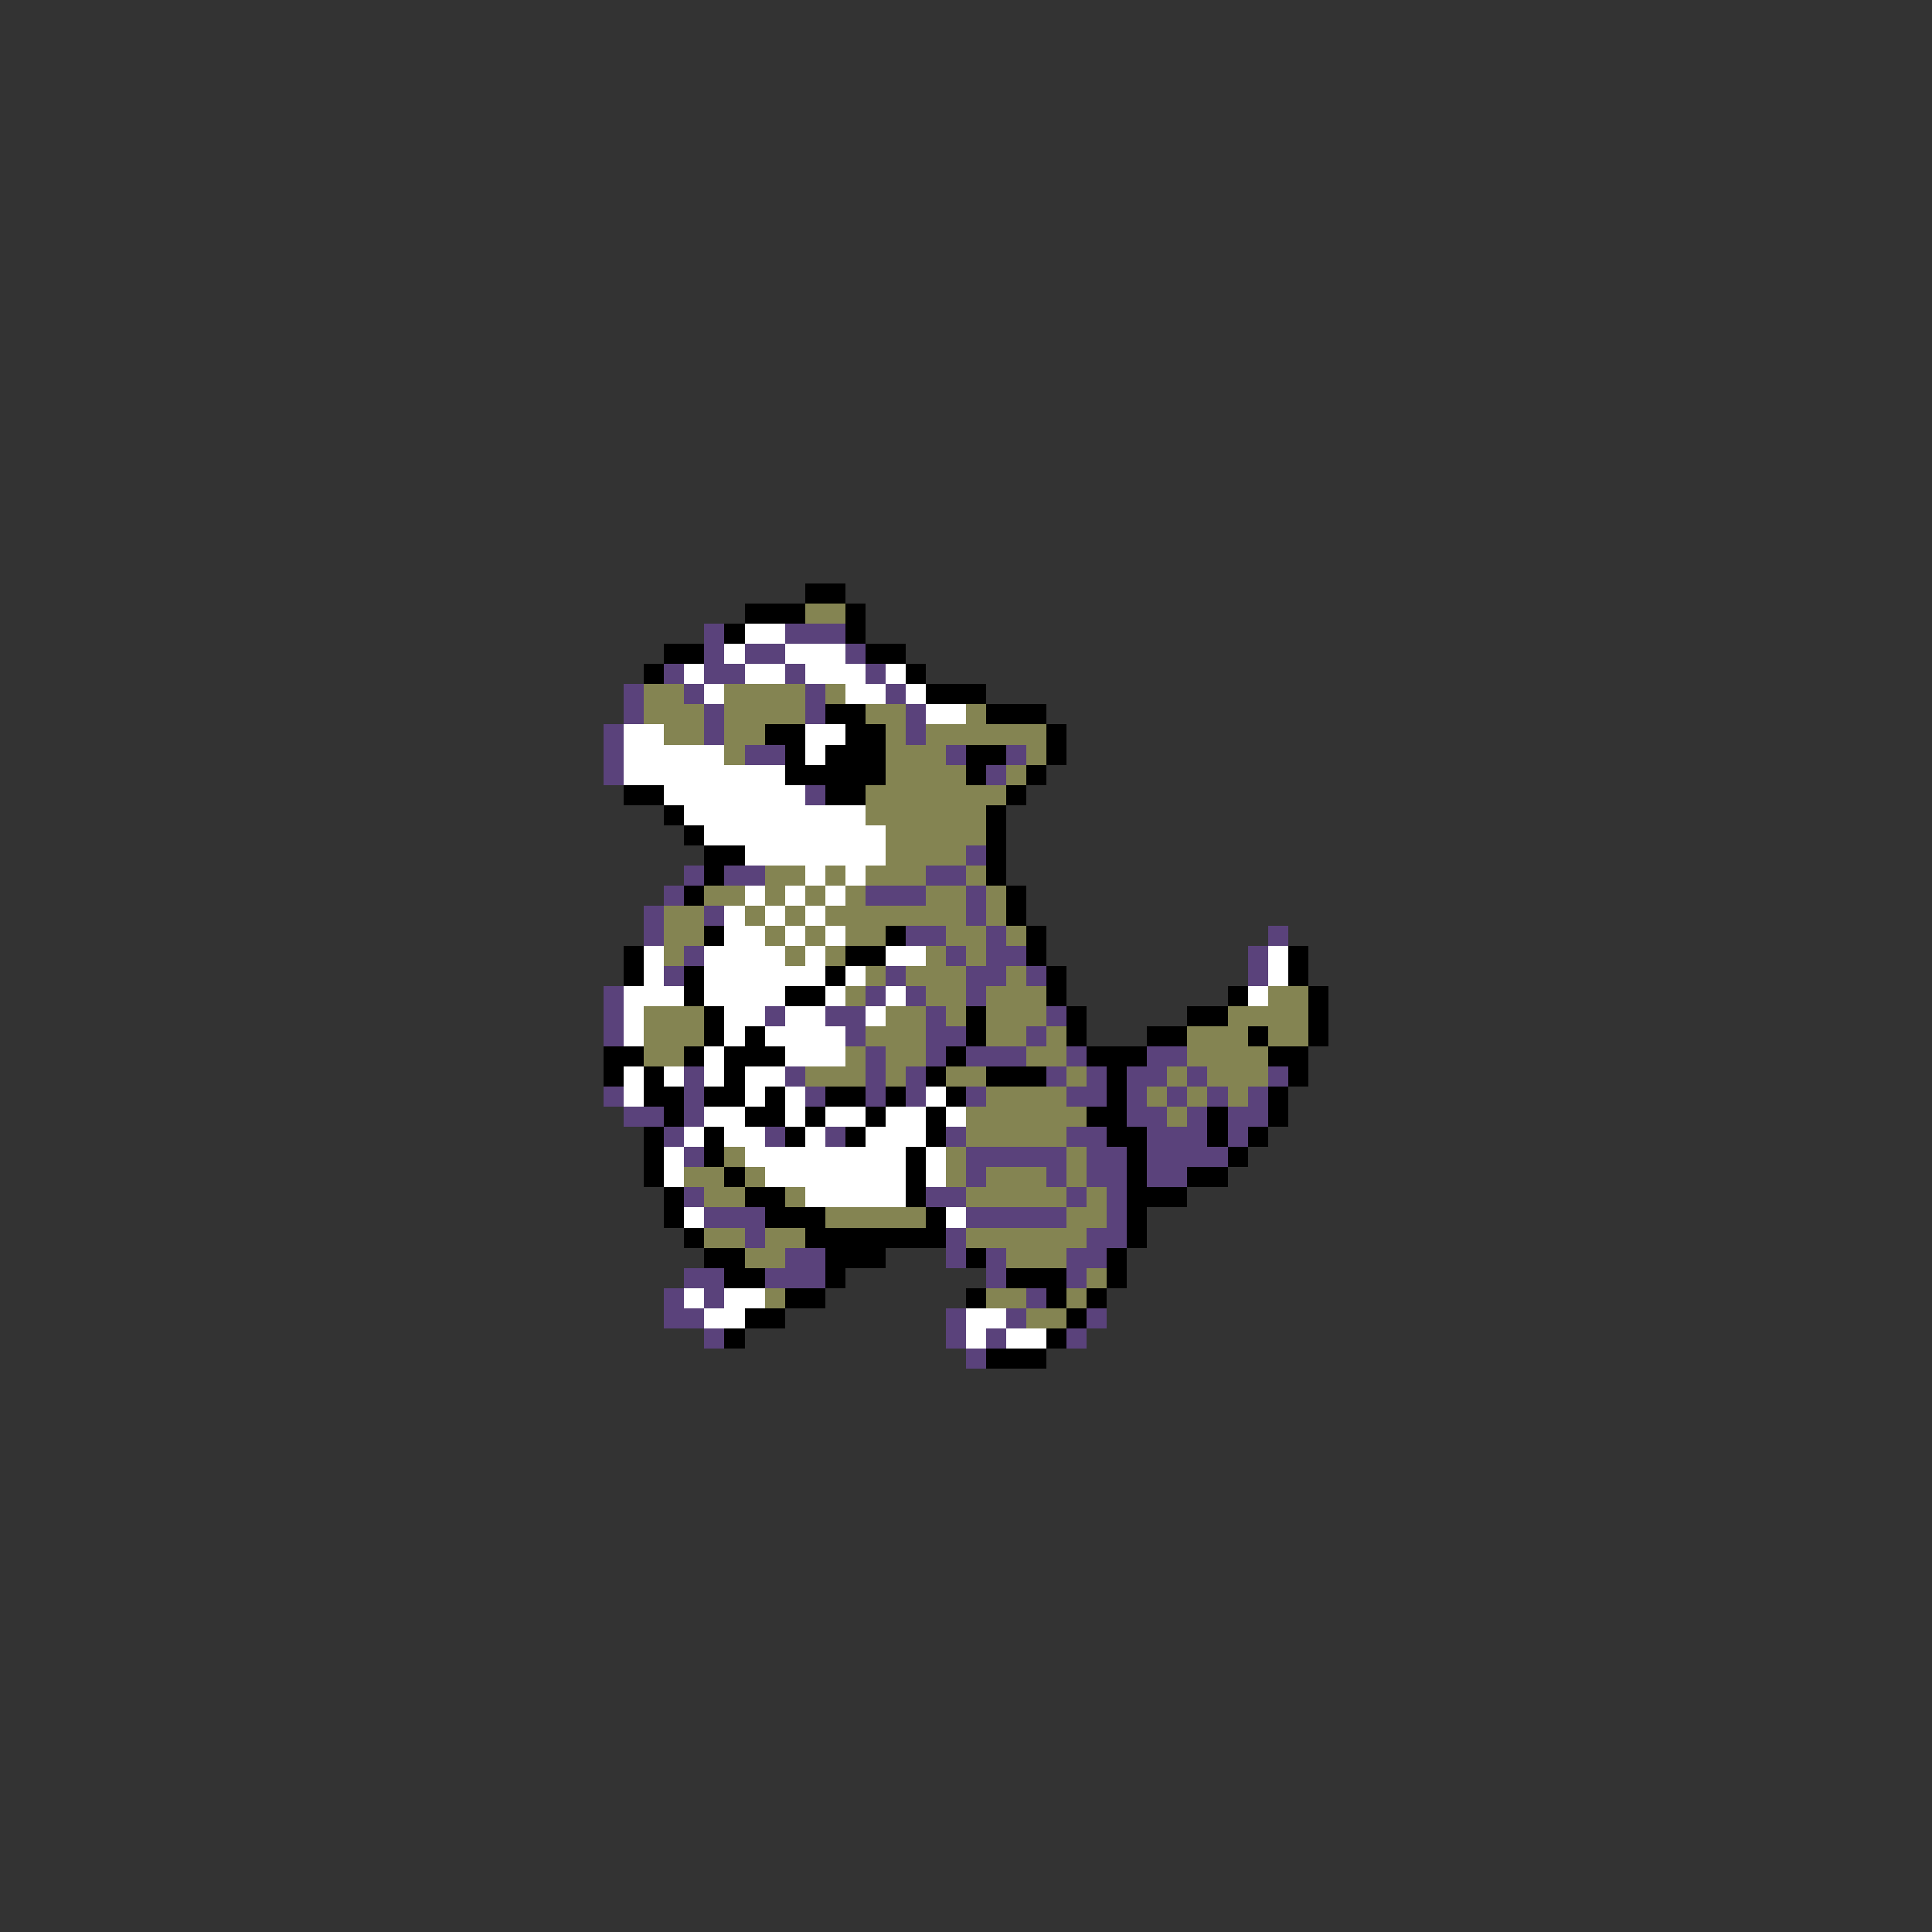 <svg xmlns="http://www.w3.org/2000/svg" viewBox="0 -0.5 96 96" shape-rendering="crispEdges">
<rect x="0" y="-0.5" width="96" height="96" fill="#333333" stroke="none"/>
<path stroke="#000000" d="M40 29h2M37 30h3M42 30h1M36 31h1M42 31h1M33 32h2M43 32h2M32 33h1M45 33h1M46 34h3M41 35h2M49 35h3M38 36h2M42 36h2M52 36h1M39 37h1M41 37h3M48 37h2M52 37h1M39 38h5M48 38h1M51 38h1M31 39h2M41 39h2M50 39h1M33 40h1M49 40h1M34 41h1M49 41h1M35 42h2M49 42h1M35 43h1M49 43h1M34 44h1M50 44h1M50 45h1M35 46h1M44 46h1M51 46h1M31 47h1M42 47h2M51 47h1M64 47h1M31 48h1M34 48h1M41 48h1M52 48h1M64 48h1M34 49h1M39 49h2M52 49h1M61 49h1M65 49h1M35 50h1M48 50h1M53 50h1M59 50h2M65 50h1M35 51h1M37 51h1M48 51h1M53 51h1M57 51h2M62 51h1M65 51h1M30 52h2M34 52h1M36 52h3M47 52h1M54 52h3M63 52h2M30 53h1M32 53h1M36 53h1M46 53h1M49 53h3M55 53h1M64 53h1M32 54h2M35 54h2M38 54h1M41 54h2M44 54h1M47 54h1M55 54h1M63 54h1M33 55h1M37 55h2M40 55h1M43 55h1M46 55h1M54 55h2M60 55h1M63 55h1M32 56h1M35 56h1M39 56h1M42 56h1M46 56h1M55 56h2M60 56h1M62 56h1M32 57h1M35 57h1M45 57h1M56 57h1M61 57h1M32 58h1M36 58h1M45 58h1M56 58h1M59 58h2M33 59h1M37 59h2M45 59h1M56 59h3M33 60h1M38 60h3M46 60h1M56 60h1M34 61h1M40 61h7M56 61h1M35 62h2M41 62h3M48 62h1M55 62h1M36 63h2M41 63h1M50 63h3M55 63h1M39 64h2M48 64h1M52 64h1M54 64h1M37 65h2M53 65h1M36 66h1M52 66h1M49 67h3" />
<path stroke="#848452" d="M40 30h2M32 34h2M36 34h4M41 34h1M32 35h3M36 35h4M43 35h2M48 35h1M33 36h2M36 36h2M44 36h1M46 36h6M36 37h1M44 37h3M51 37h1M44 38h4M50 38h1M43 39h7M43 40h6M44 41h5M44 42h4M38 43h2M41 43h1M43 43h3M48 43h1M35 44h2M38 44h1M40 44h1M42 44h1M46 44h2M49 44h1M33 45h2M37 45h1M39 45h1M41 45h7M49 45h1M33 46h2M38 46h1M40 46h1M42 46h2M47 46h2M50 46h1M33 47h1M39 47h1M41 47h1M46 47h1M48 47h1M43 48h1M45 48h3M50 48h1M42 49h1M46 49h2M49 49h3M63 49h2M32 50h3M44 50h2M47 50h1M49 50h3M61 50h4M32 51h3M43 51h3M49 51h2M52 51h1M59 51h3M63 51h2M32 52h2M42 52h1M44 52h2M51 52h2M59 52h4M40 53h3M44 53h1M47 53h2M53 53h1M58 53h1M60 53h3M49 54h4M57 54h1M59 54h1M61 54h1M48 55h6M58 55h1M48 56h5M36 57h1M47 57h1M53 57h1M34 58h2M37 58h1M47 58h1M49 58h3M53 58h1M35 59h2M39 59h1M48 59h5M54 59h1M41 60h5M53 60h2M35 61h2M38 61h2M48 61h6M37 62h2M50 62h3M54 63h1M38 64h1M49 64h2M53 64h1M51 65h2" />
<path stroke="#5a427b" d="M35 31h1M39 31h3M35 32h1M37 32h2M42 32h1M33 33h1M35 33h2M39 33h1M43 33h1M31 34h1M34 34h1M40 34h1M44 34h1M31 35h1M35 35h1M40 35h1M45 35h1M30 36h1M35 36h1M45 36h1M30 37h1M37 37h2M47 37h1M50 37h1M30 38h1M49 38h1M40 39h1M48 42h1M34 43h1M36 43h2M46 43h2M33 44h1M43 44h3M48 44h1M32 45h1M35 45h1M48 45h1M32 46h1M45 46h2M49 46h1M63 46h1M34 47h1M47 47h1M49 47h2M62 47h1M33 48h1M44 48h1M48 48h2M51 48h1M62 48h1M30 49h1M43 49h1M45 49h1M48 49h1M30 50h1M38 50h1M41 50h2M46 50h1M52 50h1M30 51h1M42 51h1M46 51h2M51 51h1M43 52h1M46 52h1M48 52h3M53 52h1M57 52h2M34 53h1M39 53h1M43 53h1M45 53h1M52 53h1M54 53h1M56 53h2M59 53h1M63 53h1M30 54h1M34 54h1M40 54h1M43 54h1M45 54h1M48 54h1M53 54h2M56 54h1M58 54h1M60 54h1M62 54h1M31 55h2M34 55h1M56 55h2M59 55h1M61 55h2M33 56h1M38 56h1M41 56h1M47 56h1M53 56h2M57 56h3M61 56h1M34 57h1M48 57h5M54 57h2M57 57h4M48 58h1M52 58h1M54 58h2M57 58h2M34 59h1M46 59h2M53 59h1M55 59h1M35 60h3M48 60h5M55 60h1M37 61h1M47 61h1M54 61h2M39 62h2M47 62h1M49 62h1M53 62h2M34 63h2M38 63h3M49 63h1M53 63h1M33 64h1M35 64h1M51 64h1M33 65h2M47 65h1M50 65h1M54 65h1M35 66h1M47 66h1M49 66h1M53 66h1M48 67h1" />
<path stroke="#ffffff" d="M37 31h2M36 32h1M39 32h3M34 33h1M37 33h2M40 33h3M44 33h1M35 34h1M42 34h2M45 34h1M46 35h2M31 36h2M40 36h2M31 37h5M40 37h1M31 38h8M33 39h7M34 40h9M35 41h9M37 42h7M40 43h1M42 43h1M37 44h1M39 44h1M41 44h1M36 45h1M38 45h1M40 45h1M36 46h2M39 46h1M41 46h1M32 47h1M35 47h4M40 47h1M44 47h2M63 47h1M32 48h1M35 48h6M42 48h1M63 48h1M31 49h3M35 49h4M41 49h1M44 49h1M62 49h1M31 50h1M36 50h2M39 50h2M43 50h1M31 51h1M36 51h1M38 51h4M35 52h1M39 52h3M31 53h1M33 53h1M35 53h1M37 53h2M31 54h1M37 54h1M39 54h1M46 54h1M35 55h2M39 55h1M41 55h2M44 55h2M47 55h1M34 56h1M36 56h2M40 56h1M43 56h3M33 57h1M37 57h8M46 57h1M33 58h1M38 58h7M46 58h1M40 59h5M34 60h1M47 60h1M34 64h1M36 64h2M35 65h2M48 65h2M48 66h1M50 66h2" />
</svg>